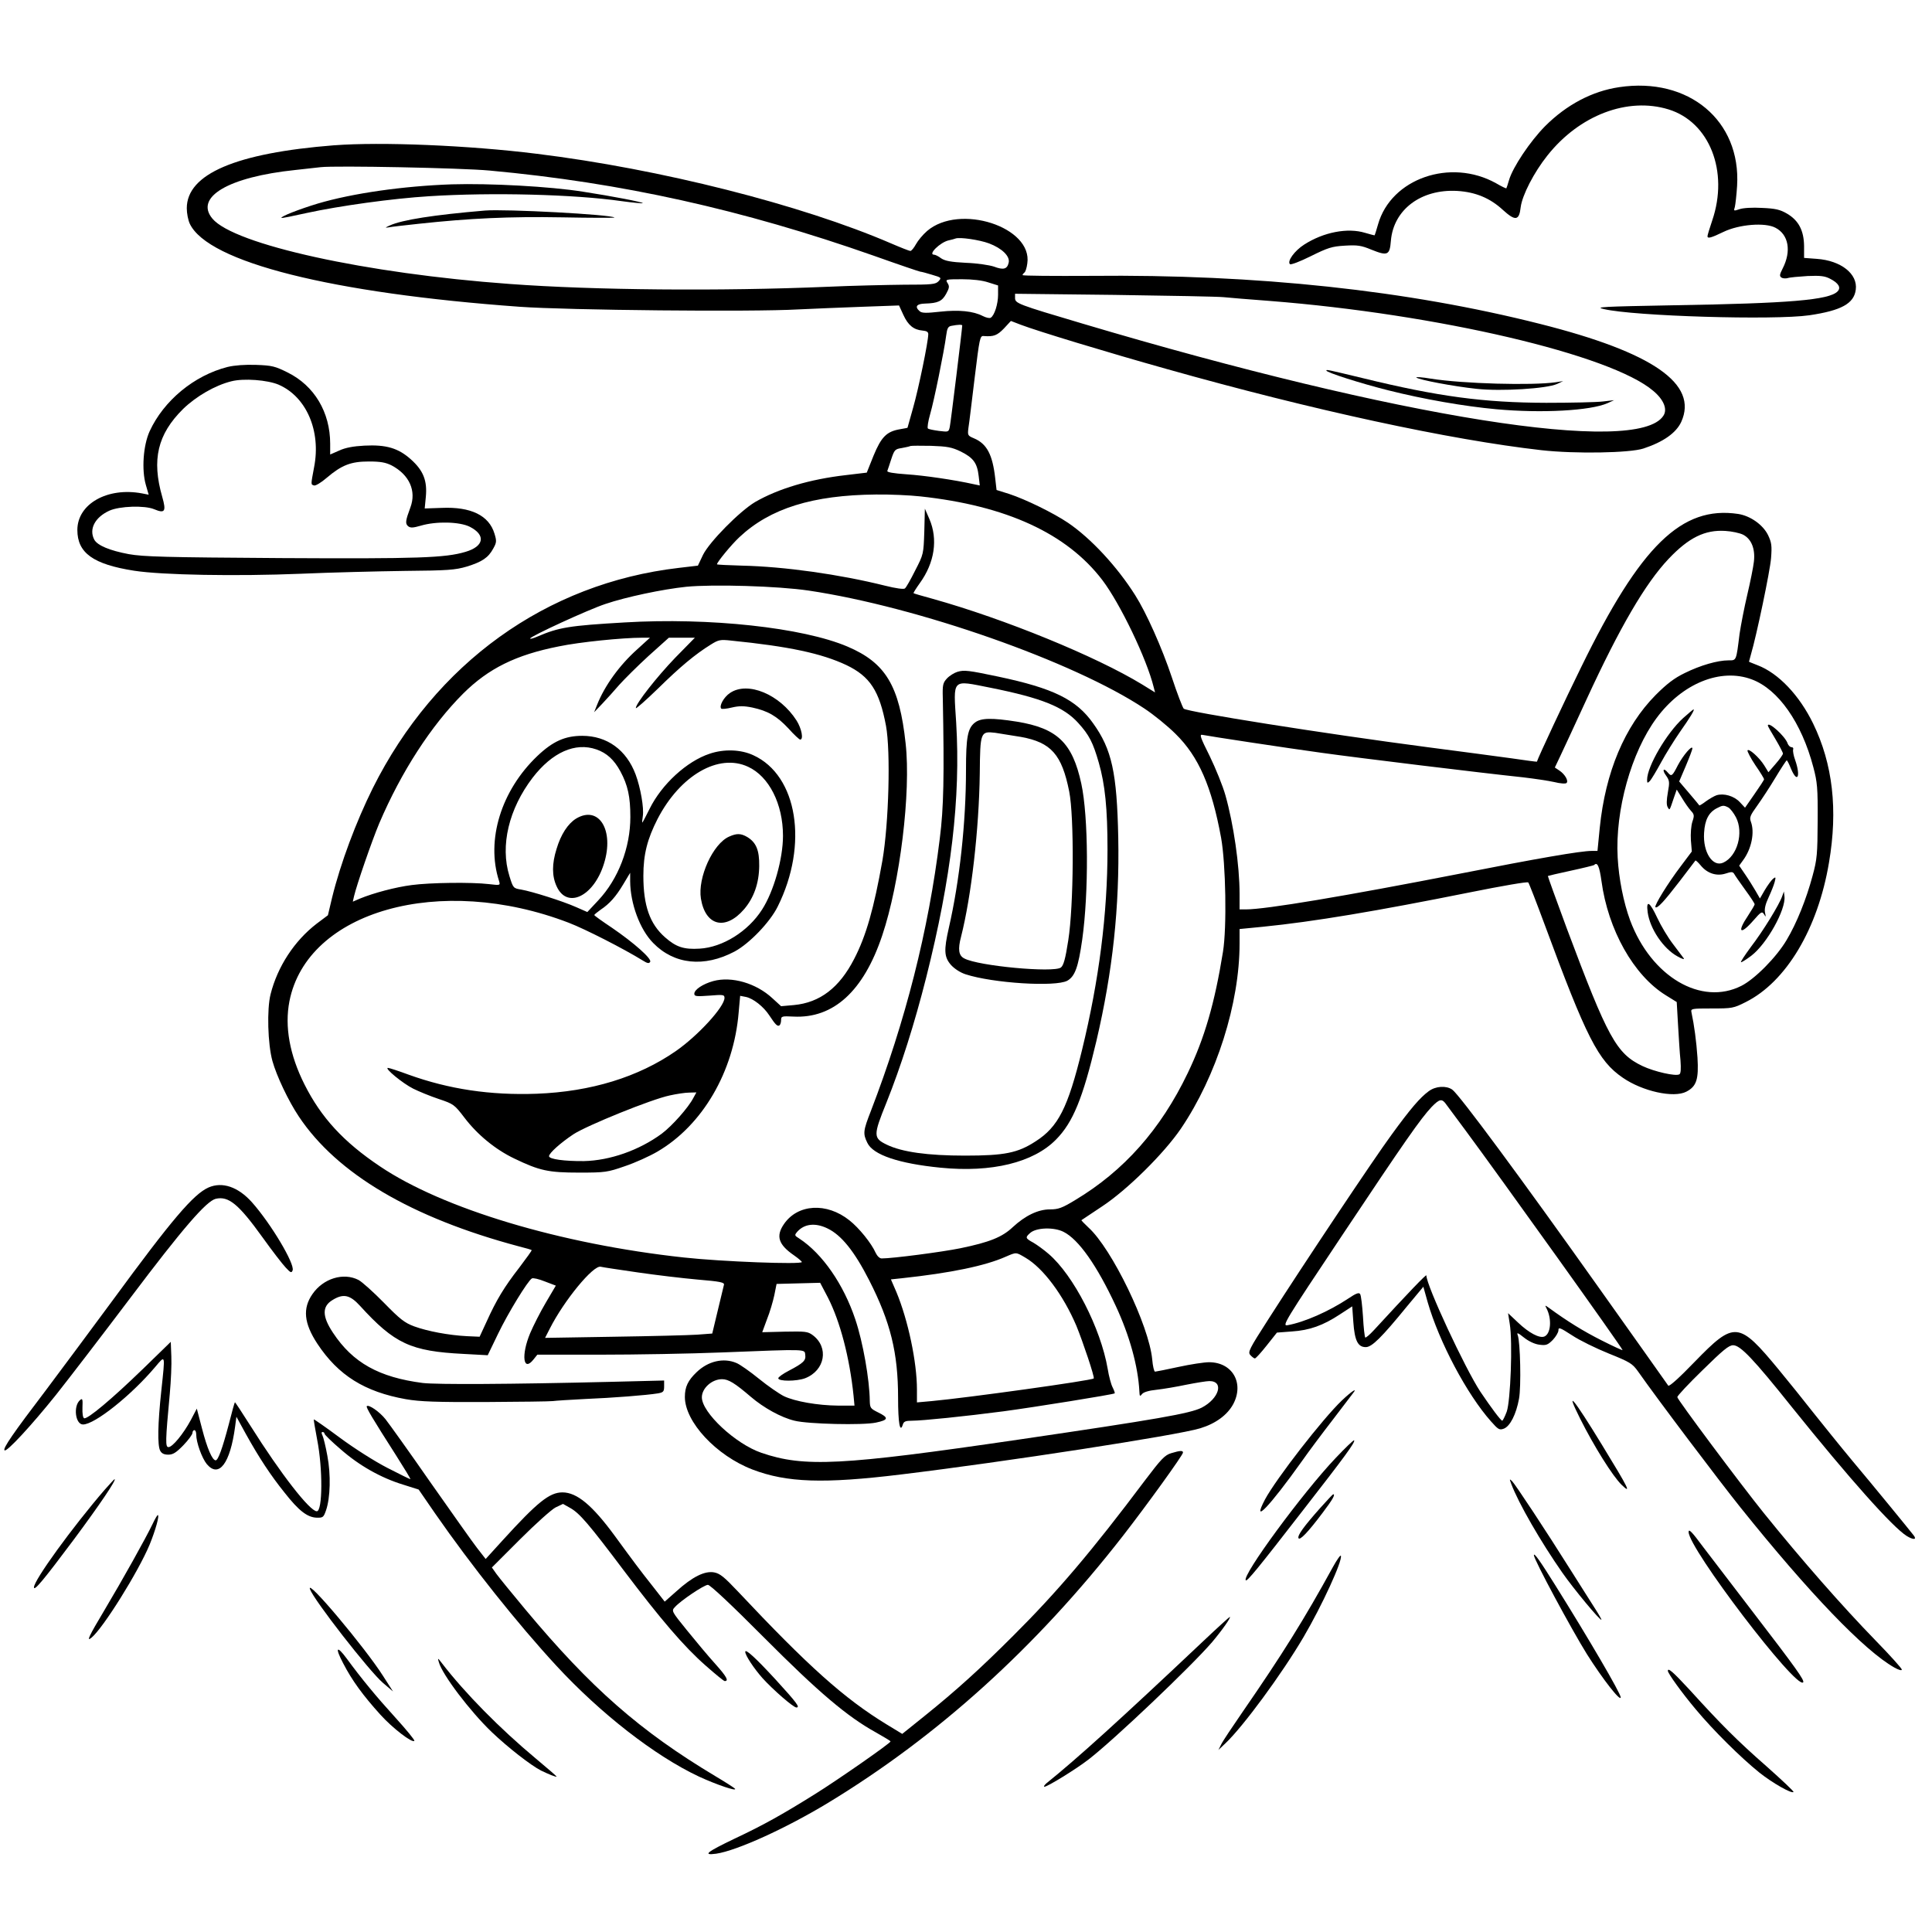 <?xml version="1.0" standalone="no"?>
<!DOCTYPE svg PUBLIC "-//W3C//DTD SVG 20010904//EN"
 "http://www.w3.org/TR/2001/REC-SVG-20010904/DTD/svg10.dtd">
<svg version="1.0" xmlns="http://www.w3.org/2000/svg"
 width="1024pt" height="1024pt" viewBox="0 0 1024 1024"
 preserveAspectRatio="xMidYMid meet">
<g transform="translate(0,1024) scale(0.1,-0.1)"
fill="#000000" stroke="none">
<path d="M8582 9778 c-143 -21 -279 -93 -393 -207 -79 -80 -171 -217 -191
-286 -6 -22 -13 -41 -14 -43 -1 -2 -26 10 -55 27 -241 134 -556 25 -625 -218
-9 -31 -17 -57 -18 -58 -1 -1 -24 5 -51 13 -92 28 -219 4 -322 -62 -52 -33
-92 -89 -76 -104 4 -5 54 14 110 42 91 45 112 52 181 56 67 4 87 1 140 -21 87
-35 98 -30 104 47 14 165 160 275 352 264 97 -6 174 -38 242 -101 66 -60 86
-57 94 15 8 63 70 184 141 273 170 215 426 312 643 245 217 -67 320 -329 231
-589 -14 -41 -25 -78 -25 -83 0 -14 19 -9 85 23 83 40 220 51 275 22 70 -36
86 -124 38 -217 -16 -31 -17 -40 -6 -47 7 -5 22 -6 33 -3 11 4 58 8 105 11 68
3 92 0 119 -14 47 -24 60 -48 40 -68 -45 -45 -253 -63 -869 -73 -379 -7 -419
-9 -370 -20 160 -38 903 -60 1090 -33 169 25 237 62 246 136 11 83 -78 154
-207 163 l-67 5 0 63 c-1 82 -29 136 -91 172 -36 21 -61 27 -132 30 -50 3
-101 0 -120 -7 -30 -10 -31 -10 -24 12 3 12 9 63 12 112 21 346 -257 578 -625
523z"/>
<path d="M1771 9470 c-521 -41 -781 -152 -781 -334 0 -27 7 -63 16 -82 97
-204 752 -368 1749 -440 249 -18 1233 -28 1475 -14 80 4 233 10 340 14 l195 7
23 -50 c25 -55 55 -79 101 -83 22 -2 31 -7 31 -19 0 -40 -52 -291 -80 -389
-16 -58 -30 -106 -30 -107 0 -1 -18 -4 -40 -8 -71 -12 -99 -41 -140 -140 l-36
-90 -109 -13 c-193 -22 -360 -72 -483 -143 -82 -49 -242 -211 -276 -280 l-27
-57 -102 -12 c-702 -82 -1290 -505 -1621 -1167 -89 -179 -171 -398 -216 -581
l-22 -93 -60 -45 c-118 -91 -207 -227 -244 -374 -20 -79 -15 -264 10 -354 22
-79 85 -212 140 -294 202 -303 596 -536 1166 -688 36 -9 67 -18 68 -20 2 -1
-28 -43 -66 -93 -80 -103 -121 -171 -173 -286 l-37 -80 -68 3 c-96 5 -208 26
-279 52 -51 19 -75 38 -160 125 -55 56 -116 111 -135 121 -80 41 -187 8 -244
-75 -53 -76 -45 -155 26 -263 111 -168 251 -255 469 -294 76 -13 158 -16 424
-15 182 1 341 3 355 5 14 2 90 7 170 11 147 6 328 20 388 30 28 5 32 10 32 37
l0 31 -282 -7 c-537 -13 -923 -15 -998 -6 -231 30 -370 107 -475 266 -58 87
-59 140 -2 174 57 35 92 27 145 -31 183 -201 269 -241 549 -255 l128 -7 55
114 c53 110 157 280 179 293 6 4 37 -3 69 -16 l58 -22 -53 -90 c-29 -49 -66
-122 -83 -162 -49 -117 -37 -209 18 -139 l20 25 333 0 c184 0 476 5 649 12
455 18 434 18 438 -13 4 -30 -9 -43 -87 -84 -31 -16 -56 -34 -56 -40 0 -17 96
-17 142 0 106 41 128 164 40 229 -26 19 -39 20 -148 18 l-119 -3 25 68 c15 37
32 95 39 128 l12 60 116 3 115 3 41 -78 c65 -127 115 -318 136 -520 l5 -53
-87 0 c-108 1 -228 22 -287 50 -24 12 -84 53 -132 92 -48 39 -102 77 -120 84
-68 29 -150 10 -211 -49 -46 -44 -62 -78 -62 -131 0 -132 166 -311 359 -385
181 -69 376 -76 786 -26 546 66 1469 208 1587 245 82 25 144 71 175 129 58
111 -5 221 -129 221 -25 0 -98 -11 -162 -25 -64 -14 -120 -25 -124 -25 -5 0
-12 29 -15 65 -17 180 -214 587 -338 699 -22 21 -39 38 -37 39 1 1 50 33 108
72 134 88 329 281 419 413 189 279 311 664 311 981 l0 77 123 12 c270 27 603
83 1101 183 164 33 302 57 306 52 4 -4 42 -102 85 -218 224 -607 286 -728 416
-817 104 -72 270 -109 337 -74 54 28 66 65 59 181 -6 87 -17 169 -32 240 -4
19 1 20 108 20 107 0 115 1 180 34 214 107 382 388 441 739 48 281 20 523 -84
737 -73 150 -184 267 -294 309 -25 10 -46 18 -46 19 0 1 5 18 10 37 30 101
102 445 107 512 5 65 3 82 -16 122 -27 55 -94 102 -158 112 -300 45 -518 -168
-832 -811 -81 -164 -229 -480 -235 -502 -1 -1 -62 7 -136 18 -74 10 -274 37
-445 59 -549 72 -1274 187 -1291 204 -6 6 -35 81 -63 166 -52 156 -135 342
-194 435 -96 152 -234 301 -356 384 -77 52 -224 124 -312 153 l-67 21 -7 61
c-14 126 -44 184 -113 213 -33 14 -34 16 -29 56 4 23 18 142 33 265 26 212 28
223 48 221 53 -4 71 3 107 40 l37 40 52 -20 c89 -34 461 -147 775 -235 773
-218 1500 -375 1985 -430 178 -20 469 -15 541 9 106 35 173 83 200 141 91 201
-149 368 -747 519 -703 178 -1499 264 -2382 255 -199 -1 -362 0 -362 4 0 4 4
9 9 13 6 3 13 25 16 49 29 193 -359 319 -531 172 -22 -19 -48 -50 -59 -70 -11
-20 -24 -36 -30 -36 -5 0 -51 18 -102 40 -475 205 -1225 395 -1878 475 -361
45 -825 64 -1074 45z m824 -134 c699 -64 1341 -207 2035 -451 132 -47 244 -85
248 -85 5 0 32 -7 61 -16 51 -15 52 -16 36 -34 -16 -17 -33 -19 -184 -19 -91
-1 -274 -5 -406 -11 -567 -24 -1241 -18 -1684 15 -761 55 -1460 209 -1575 346
-96 114 84 221 439 258 55 6 116 13 135 15 80 9 745 -4 895 -18z m2647 -386
c69 -26 113 -69 104 -103 -8 -34 -28 -39 -78 -20 -24 8 -90 18 -148 20 -80 4
-111 10 -132 24 -14 11 -31 19 -37 19 -35 0 32 66 77 76 15 3 32 8 37 10 22 8
126 -7 177 -26z m-3 -207 l51 -16 0 -49 c0 -49 -19 -110 -39 -122 -6 -4 -24 0
-42 9 -50 26 -126 34 -226 23 -72 -8 -96 -8 -108 2 -28 24 -18 40 28 41 68 2
90 12 112 52 17 31 18 40 7 57 -12 19 -10 20 77 20 55 0 108 -6 140 -17z
m1246 -78 c28 -3 138 -12 245 -20 890 -70 1809 -285 2033 -477 56 -47 76 -98
53 -132 -138 -211 -1395 -12 -3079 489 -344 102 -357 107 -357 136 l0 22 528
-6 c290 -4 550 -9 577 -12z m-1385 -150 c0 -17 -61 -515 -66 -538 -6 -27 -7
-27 -57 -21 -29 4 -55 9 -59 13 -4 4 1 38 12 76 21 72 74 333 85 417 5 38 10
48 28 51 35 7 57 7 57 2z m-8 -668 c66 -33 87 -60 95 -129 l6 -51 -29 6 c-107
24 -267 47 -358 53 -71 5 -106 11 -103 18 2 6 12 34 21 63 16 48 20 53 54 58
20 4 42 8 47 11 6 2 55 2 110 1 85 -3 109 -7 157 -30z m-214 -238 c456 -49
777 -197 965 -444 94 -124 235 -417 272 -568 l7 -27 -68 42 c-246 150 -731
348 -1110 454 -55 15 -100 28 -102 30 -2 1 13 25 33 53 79 109 97 233 51 340
l-24 55 -3 -121 c-4 -119 -4 -121 -48 -206 -24 -48 -48 -91 -55 -96 -7 -5 -46
0 -106 15 -241 60 -533 101 -757 106 -73 2 -133 5 -133 7 0 11 76 104 119 144
163 153 389 223 724 226 76 1 181 -4 235 -10z m4361 -203 c44 -23 65 -75 57
-143 -3 -28 -19 -107 -35 -175 -16 -68 -34 -161 -41 -208 -18 -145 -16 -140
-59 -140 -57 0 -148 -26 -231 -67 -56 -27 -95 -57 -155 -117 -164 -166 -266
-408 -296 -704 l-12 -122 -31 0 c-58 0 -289 -40 -695 -120 -615 -120 -1032
-190 -1138 -190 l-33 0 0 83 c0 151 -32 370 -75 522 -14 50 -52 143 -83 207
-51 102 -56 117 -38 113 27 -6 448 -70 631 -95 193 -27 841 -106 1068 -130 59
-7 134 -18 165 -25 31 -8 61 -10 65 -5 12 11 -9 47 -38 66 l-24 16 29 61 c16
34 79 169 139 300 177 384 312 615 435 745 107 113 193 155 301 148 34 -2 76
-11 94 -20z m-4954 -296 c579 -86 1407 -377 1780 -625 50 -33 124 -93 166
-135 122 -120 191 -278 241 -550 25 -139 31 -475 10 -605 -44 -272 -97 -456
-187 -643 -143 -298 -338 -518 -597 -673 -69 -42 -89 -49 -133 -49 -63 0 -131
-33 -197 -94 -56 -53 -123 -80 -278 -112 -98 -20 -359 -54 -417 -54 -11 0 -24
13 -32 30 -22 50 -88 132 -139 172 -120 96 -274 87 -347 -20 -44 -64 -29 -109
54 -166 23 -16 41 -32 41 -35 0 -14 -425 2 -625 24 -655 71 -1279 259 -1611
483 -194 130 -312 259 -400 434 -79 157 -106 307 -80 441 94 479 799 678 1481
416 86 -33 290 -137 392 -200 24 -15 33 -17 39 -7 10 16 -86 101 -203 181 -51
34 -93 64 -93 67 0 3 15 15 33 28 48 32 81 69 121 136 l36 60 0 -45 c1 -118
51 -255 122 -327 111 -114 270 -131 432 -45 78 42 187 155 228 238 164 329
105 695 -129 802 -66 31 -156 34 -232 8 -121 -40 -254 -162 -318 -292 -20 -40
-37 -73 -39 -73 -1 0 0 15 3 34 7 43 -12 151 -38 221 -49 131 -152 205 -283
205 -91 0 -156 -29 -238 -107 -192 -183 -273 -446 -203 -662 7 -24 7 -24 -53
-17 -93 11 -314 8 -410 -5 -86 -11 -202 -42 -275 -72 l-37 -16 6 27 c14 61 95
295 134 388 117 274 275 518 445 688 134 133 279 205 507 250 110 23 337 46
443 46 l40 0 -68 -62 c-93 -83 -172 -192 -212 -293 l-16 -40 43 45 c24 25 64
70 90 100 27 30 96 99 155 153 l108 97 69 0 69 0 -105 -107 c-96 -100 -208
-242 -208 -266 0 -6 53 41 118 104 116 114 196 181 280 233 40 25 50 27 105
21 309 -31 481 -68 613 -130 125 -60 175 -136 210 -322 25 -136 15 -516 -19
-714 -45 -253 -86 -399 -150 -522 -78 -152 -181 -231 -319 -244 l-68 -6 -46
42 c-86 80 -216 118 -314 91 -54 -15 -100 -45 -100 -67 0 -14 11 -15 80 -10
73 6 80 5 80 -12 0 -47 -140 -200 -258 -282 -199 -138 -450 -215 -737 -226
-246 -9 -465 24 -679 101 -54 20 -103 36 -110 36 -20 -1 78 -82 134 -110 30
-15 91 -40 136 -55 78 -26 83 -30 135 -98 69 -91 164 -169 264 -217 135 -65
181 -75 345 -75 138 0 150 2 242 34 54 18 131 53 172 77 240 140 405 424 431
737 l8 89 31 -6 c38 -8 93 -51 123 -97 33 -50 43 -60 54 -54 5 4 9 16 9 28 0
21 4 22 65 19 212 -11 372 134 471 430 94 279 153 760 124 1018 -33 306 -106
427 -308 513 -237 101 -732 155 -1182 128 -293 -17 -348 -26 -462 -75 -21 -9
-38 -14 -38 -10 0 11 308 153 399 183 109 37 303 78 428 91 142 14 487 4 648
-20z m5000 -471 c140 -52 264 -229 326 -465 21 -79 24 -110 23 -284 -1 -177
-3 -204 -27 -292 -33 -123 -84 -251 -138 -341 -54 -91 -168 -206 -239 -242
-213 -108 -478 48 -590 347 -35 95 -60 221 -66 333 -14 250 72 558 206 739
136 184 340 267 505 205z m-6124 -371 c55 -19 94 -55 127 -116 40 -74 53 -136
53 -242 0 -163 -64 -329 -170 -442 l-58 -62 -59 26 c-72 32 -234 83 -291 93
-42 7 -43 7 -63 72 -50 161 -3 356 123 521 104 135 226 189 338 150z m804 -92
c111 -51 185 -197 185 -366 0 -122 -49 -295 -111 -391 -74 -116 -209 -200
-331 -207 -83 -5 -124 8 -183 60 -81 71 -115 168 -115 326 0 114 21 195 75
301 120 232 324 350 480 277z m4523 -605 c35 -260 171 -501 341 -606 l58 -36
7 -122 c4 -67 9 -152 13 -188 3 -43 2 -69 -6 -73 -18 -12 -133 14 -196 44
-138 66 -183 148 -401 730 -56 151 -101 276 -100 277 1 1 55 14 121 28 65 14
121 28 124 30 17 18 28 -5 39 -84z m-4813 -1150 c-26 -51 -113 -149 -168 -190
-120 -88 -274 -142 -412 -145 -103 -1 -185 10 -185 26 0 16 60 70 129 116 70
46 414 186 511 206 36 8 82 15 103 15 l38 1 -16 -29z m711 -692 c73 -35 142
-120 221 -275 113 -222 153 -384 153 -623 0 -133 10 -189 25 -142 5 17 14 21
50 21 53 0 279 23 485 50 157 21 582 89 588 95 2 2 -3 16 -11 32 -8 15 -20 60
-26 98 -37 215 -181 496 -313 609 -24 21 -60 47 -80 59 -44 24 -45 28 -18 52
32 29 126 32 177 6 80 -40 177 -178 277 -393 73 -157 118 -319 125 -453 1 -26
3 -28 14 -14 7 10 36 19 77 23 36 4 107 16 159 27 51 10 106 19 121 19 79 0
52 -93 -41 -141 -62 -31 -233 -61 -969 -169 -942 -138 -1138 -148 -1365 -70
-137 47 -315 213 -315 294 0 48 53 96 107 96 34 0 68 -21 152 -93 69 -59 161
-110 232 -127 70 -18 364 -25 432 -10 67 14 69 26 9 55 -38 19 -41 23 -42 60
-1 111 -36 312 -77 433 -62 185 -174 347 -296 427 -27 17 -27 18 -10 38 38 41
95 47 159 16z m1049 -155 c94 -55 200 -197 270 -361 35 -86 98 -273 92 -279
-10 -11 -673 -103 -859 -120 l-78 -7 0 68 c0 146 -47 368 -109 517 l-29 67 57
6 c261 28 443 66 551 114 58 25 54 25 105 -5z m-2055 -78 c96 -14 239 -31 318
-38 120 -10 143 -15 139 -28 -2 -8 -17 -70 -33 -137 l-29 -121 -80 -6 c-44 -3
-243 -8 -443 -11 l-363 -6 25 49 c76 150 231 338 270 328 12 -3 100 -16 196
-30z"/>
<path d="M2395 9263 c-257 -9 -525 -47 -711 -102 -96 -29 -199 -69 -192 -76 2
-2 62 10 133 26 175 38 455 77 650 89 332 21 768 10 1019 -26 59 -8 110 -13
113 -11 4 5 -161 37 -317 61 -176 28 -494 45 -695 39z"/>
<path d="M2570 9124 c-271 -23 -438 -49 -504 -79 -26 -12 -27 -13 -6 -10 14 3
86 11 160 19 269 29 479 39 760 34 154 -3 279 -3 277 -1 -17 16 -578 46 -687
37z"/>
<path d="M7030 8276 c0 -10 181 -68 329 -105 186 -47 405 -85 571 -100 241
-22 499 -8 590 32 l35 16 -60 -7 c-33 -4 -168 -7 -300 -7 -331 1 -572 33 -973
131 -191 46 -192 46 -192 40z"/>
<path d="M7507 8239 c13 -12 197 -47 320 -60 130 -14 371 1 426 26 l32 15 -39
-6 c-125 -18 -492 -8 -662 19 -47 8 -81 10 -77 6z"/>
<path d="M5074 6679 c-16 -5 -41 -20 -55 -35 -21 -23 -24 -33 -22 -102 8 -416
5 -583 -16 -747 -60 -489 -182 -967 -365 -1443 -41 -105 -43 -120 -19 -169 30
-64 166 -110 388 -132 271 -27 492 27 612 149 90 91 142 218 214 522 87 371
123 711 116 1078 -7 345 -34 468 -133 606 -89 126 -210 186 -504 248 -157 33
-180 36 -216 25z m175 -84 c274 -55 389 -102 466 -187 58 -64 78 -103 109
-211 33 -115 46 -242 46 -459 0 -343 -45 -694 -135 -1063 -75 -307 -126 -408
-247 -485 -94 -61 -164 -75 -373 -75 -199 0 -334 19 -415 58 -72 35 -72 49 -2
222 78 195 149 419 211 664 133 528 183 952 159 1350 -15 239 -27 227 181 186z"/>
<path d="M5167 6410 c-38 -30 -47 -77 -47 -250 0 -281 -34 -590 -91 -838 -27
-119 -25 -154 11 -196 19 -21 50 -41 78 -50 144 -47 476 -68 539 -34 40 23 58
70 79 218 35 249 33 653 -5 827 -47 216 -127 293 -341 328 -133 21 -191 20
-223 -5z m245 -76 c159 -29 216 -93 255 -289 27 -135 24 -607 -5 -789 -15 -98
-25 -133 -39 -144 -38 -29 -438 8 -512 48 -30 15 -35 48 -17 116 54 213 95
567 99 865 2 220 4 224 82 215 27 -4 89 -14 137 -22z"/>
<path d="M3869 6567 c-33 -22 -59 -70 -46 -83 3 -3 28 -1 56 6 39 9 63 9 108
0 83 -18 130 -45 192 -111 29 -33 58 -59 62 -59 19 0 8 58 -19 101 -89 139
-259 210 -353 146z"/>
<path d="M8921 6434 c-87 -79 -191 -256 -191 -327 0 -18 2 -19 14 -7 8 8 35
53 60 99 25 46 70 118 99 160 55 78 81 121 73 121 -2 0 -27 -21 -55 -46z"/>
<path d="M9370 6394 c0 -3 18 -35 40 -71 22 -37 40 -72 40 -77 0 -6 -18 -31
-39 -55 l-38 -44 -22 36 c-26 42 -84 94 -89 79 -1 -5 17 -41 42 -78 26 -37 46
-71 46 -74 0 -4 -23 -39 -51 -79 l-50 -72 -28 30 c-30 32 -84 48 -123 36 -12
-4 -38 -19 -56 -32 -18 -14 -34 -23 -35 -22 -1 2 -26 32 -55 66 l-52 61 35 82
c19 45 35 87 35 93 0 21 -49 -36 -77 -89 -30 -59 -34 -61 -53 -39 -23 28 -32
15 -10 -15 19 -27 20 -35 10 -90 -7 -40 -8 -66 -1 -78 11 -19 9 -21 34 53 l14
40 28 -45 c15 -25 36 -55 47 -67 18 -19 19 -26 8 -58 -7 -21 -10 -64 -8 -98
l5 -60 -57 -76 c-70 -92 -143 -211 -136 -219 10 -9 45 29 129 138 44 58 82
107 83 109 2 2 15 -10 29 -27 35 -42 84 -57 131 -42 30 10 38 10 45 -1 4 -8
30 -45 58 -84 28 -38 51 -73 51 -78 0 -4 -16 -31 -35 -60 -60 -89 -42 -106 28
-26 41 47 46 50 57 33 10 -17 10 -15 5 9 -4 19 2 45 19 81 13 28 28 65 32 81
7 27 6 29 -9 17 -9 -8 -28 -34 -43 -59 l-26 -45 -23 40 c-13 22 -37 61 -55 87
l-32 47 21 29 c45 61 62 148 41 204 -8 22 -4 33 33 84 23 32 67 99 97 149 30
50 57 91 60 92 3 0 13 -20 23 -45 34 -80 52 -40 22 46 -9 24 -13 49 -11 56 3
7 -1 13 -9 13 -7 0 -16 9 -20 19 -11 37 -105 122 -105 95z m-209 -434 c10 -6
28 -29 40 -52 42 -82 7 -206 -67 -240 -56 -26 -109 55 -102 158 4 69 25 109
69 131 29 15 35 16 60 3z"/>
<path d="M9446 5490 c-15 -44 -102 -186 -166 -269 -33 -45 -57 -81 -52 -81 5
0 30 16 55 35 82 63 183 244 175 314 l-3 26 -9 -25z"/>
<path d="M8733 5405 c12 -88 83 -193 158 -234 24 -14 39 -18 33 -10 -6 8 -32
42 -58 77 -26 34 -63 96 -82 137 -40 86 -60 98 -51 30z"/>
<path d="M3053 5901 c-43 -27 -80 -83 -103 -160 -25 -79 -25 -144 0 -198 55
-123 197 -55 251 119 56 178 -27 312 -148 239z"/>
<path d="M3865 5806 c-86 -37 -168 -218 -150 -329 24 -145 130 -171 229 -56
52 61 79 138 80 229 1 84 -16 125 -64 154 -33 19 -55 20 -95 2z"/>
<path d="M1206 8295 c-177 -45 -338 -178 -413 -341 -34 -75 -43 -204 -20 -284
l15 -52 -36 7 c-183 34 -342 -56 -342 -194 0 -122 84 -182 301 -216 149 -23
541 -30 884 -16 160 7 407 13 550 15 229 2 268 5 329 23 81 25 114 47 140 95
18 32 19 40 7 79 -29 97 -125 144 -281 137 l-89 -3 6 62 c8 85 -13 139 -79
198 -67 60 -131 79 -247 73 -58 -3 -101 -11 -133 -26 l-48 -21 0 57 c0 167
-84 308 -226 378 -66 33 -83 37 -166 40 -60 2 -114 -2 -152 -11z m271 -94
c147 -64 225 -245 188 -436 -18 -97 -18 -92 -1 -98 8 -3 38 15 67 40 80 68
128 87 224 87 62 0 89 -5 121 -21 94 -50 132 -135 99 -223 -26 -70 -28 -85
-12 -99 13 -10 26 -9 68 3 81 24 205 21 259 -6 86 -44 76 -104 -23 -133 -107
-32 -252 -37 -977 -33 -618 4 -728 7 -808 21 -101 19 -165 46 -182 76 -30 56
3 119 79 154 55 25 188 29 238 8 57 -24 65 -12 43 65 -57 198 -25 332 110 466
70 68 171 126 256 147 66 17 192 7 251 -18z"/>
<path d="M7572 4456 c-45 -33 -96 -92 -197 -231 -94 -128 -467 -687 -651 -975
-104 -162 -111 -176 -97 -192 9 -10 20 -18 24 -18 5 0 33 31 63 69 l54 68 79
6 c94 6 166 32 254 90 l66 43 6 -84 c7 -98 24 -132 66 -132 32 0 83 50 220
218 l85 102 23 -82 c61 -211 208 -488 335 -631 39 -44 45 -48 69 -39 33 13 65
76 80 158 12 62 7 304 -7 338 -6 15 2 12 33 -13 25 -20 57 -35 81 -38 36 -5
45 -2 72 25 16 17 30 40 30 51 0 18 8 15 73 -27 39 -26 127 -69 194 -96 112
-45 125 -53 155 -95 103 -147 430 -580 543 -721 364 -454 657 -759 815 -848
23 -13 40 -18 40 -11 0 6 -62 75 -138 153 -179 184 -392 427 -593 676 -128
159 -459 603 -459 615 0 7 60 71 134 143 108 106 139 132 162 132 38 0 107
-72 313 -330 304 -378 532 -634 607 -681 36 -22 55 -20 37 3 -28 36 -212 261
-323 393 -69 83 -163 200 -210 259 -47 60 -128 161 -181 225 -214 259 -235
261 -447 43 -79 -82 -135 -133 -140 -126 -9 13 -186 263 -361 509 -423 596
-747 1034 -784 1060 -32 22 -88 19 -125 -9z m95 -72 c10 -14 54 -73 98 -132
191 -258 835 -1158 835 -1168 0 -2 -51 21 -112 52 -95 48 -180 100 -281 174
-19 13 -19 13 -10 -5 29 -56 23 -135 -12 -149 -26 -10 -81 19 -139 74 l-53 50
9 -57 c16 -96 4 -409 -16 -465 -10 -27 -21 -48 -24 -48 -8 1 -58 68 -116 154
-81 123 -286 563 -286 616 0 8 -95 -91 -277 -289 -23 -25 -44 -43 -47 -40 -3
3 -9 53 -12 112 -4 58 -10 111 -15 118 -6 10 -22 4 -62 -23 -104 -69 -234
-126 -323 -142 -30 -5 -16 18 290 477 335 503 415 617 474 680 43 44 55 46 79
11z"/>
<path d="M1105 3946 c-80 -36 -192 -167 -510 -601 -109 -148 -267 -360 -350
-471 -175 -230 -231 -311 -221 -321 11 -11 142 131 272 293 66 83 244 315 395
515 278 369 402 512 452 525 68 16 121 -27 249 -205 50 -70 105 -141 122 -159
27 -29 31 -30 37 -15 12 34 -114 246 -215 360 -74 83 -158 111 -231 79z"/>
<path d="M755 2982 c-163 -158 -291 -265 -309 -259 -7 3 -10 25 -9 57 2 44 0
50 -12 40 -38 -31 -26 -130 15 -130 62 0 255 154 381 303 57 67 55 74 34 -124
-19 -175 -21 -290 -6 -318 8 -15 21 -21 43 -21 25 0 42 11 80 50 26 27 48 57
48 65 0 8 5 15 10 15 6 0 10 -10 10 -23 0 -42 30 -125 56 -157 64 -76 124 3
150 198 l7 53 51 -93 c69 -124 130 -217 204 -309 76 -97 121 -131 170 -133 34
-1 37 2 50 39 23 67 26 190 7 289 -9 50 -21 98 -26 108 -6 12 -6 18 1 18 5 0
10 -4 10 -9 0 -5 39 -43 86 -83 98 -86 213 -151 331 -187 l82 -26 86 -125
c195 -281 440 -588 644 -809 234 -253 521 -477 755 -587 91 -42 201 -80 192
-65 -3 4 -49 34 -103 66 -401 240 -661 468 -1009 885 -71 85 -140 170 -153
188 l-24 34 149 149 c82 82 167 158 188 169 l40 19 39 -22 c49 -28 96 -82 284
-332 195 -258 318 -402 433 -503 51 -45 96 -82 101 -82 23 0 11 23 -50 91 -37
41 -104 121 -150 178 -82 101 -83 103 -64 123 30 34 155 118 175 118 12 0 125
-106 296 -278 291 -292 442 -420 594 -504 42 -24 78 -45 78 -48 0 -9 -281
-205 -405 -282 -170 -106 -270 -162 -421 -233 -148 -71 -173 -90 -98 -80 109
16 369 134 592 269 582 353 1103 824 1564 1416 126 162 318 428 318 441 0 12
-15 11 -62 -3 -34 -10 -53 -30 -140 -145 -279 -372 -465 -591 -698 -823 -176
-176 -302 -290 -471 -426 l-117 -94 -84 51 c-224 137 -414 307 -789 706 -71
75 -93 93 -124 99 -50 9 -115 -23 -201 -101 l-61 -54 -64 82 c-66 83 -103 133
-201 267 -118 161 -200 230 -277 230 -69 0 -133 -52 -317 -254 l-90 -99 -46
59 c-25 32 -136 190 -248 349 -111 160 -218 309 -237 333 -32 40 -89 79 -99
69 -6 -5 30 -65 154 -259 45 -71 80 -128 77 -128 -3 0 -58 27 -122 60 -68 35
-175 103 -252 160 -74 55 -136 98 -138 97 -1 -2 7 -50 18 -108 30 -152 29
-379 -2 -379 -37 0 -191 198 -351 452 -45 71 -82 127 -83 126 -2 -2 -17 -55
-33 -119 -33 -125 -56 -189 -69 -189 -18 0 -45 63 -72 167 l-28 107 -32 -61
c-40 -74 -97 -143 -118 -143 -17 0 -17 28 7 285 6 66 10 154 8 196 l-3 77
-150 -146z"/>
<path d="M7113 2818 c-102 -97 -348 -414 -408 -525 -74 -141 24 -38 195 202
35 50 109 149 164 220 55 72 104 136 109 143 22 28 -8 9 -60 -40z"/>
<path d="M8375 2721 c72 -144 173 -306 220 -351 53 -51 40 -24 -103 210 -152
249 -200 307 -117 141z"/>
<path d="M7079 2512 c-174 -183 -499 -625 -476 -648 7 -7 66 65 303 371 222
285 279 363 271 371 -2 3 -47 -40 -98 -94z"/>
<path d="M554 2343 c-169 -196 -374 -478 -374 -516 0 -23 52 40 209 250 139
187 231 323 218 323 -2 0 -25 -26 -53 -57z"/>
<path d="M8010 2375 c38 -102 157 -308 271 -471 60 -86 201 -256 207 -249 1 1
-12 25 -30 53 -18 29 -76 119 -128 202 -140 223 -299 463 -316 480 -14 13 -14
12 -4 -15z"/>
<path d="M6998 2248 c-88 -99 -121 -145 -116 -160 6 -16 51 31 129 135 53 70
68 97 55 97 -2 0 -33 -33 -68 -72z"/>
<path d="M809 2163 c-37 -77 -160 -297 -253 -453 -86 -144 -100 -174 -71 -150
62 51 248 349 308 493 31 76 54 157 43 157 -2 0 -15 -21 -27 -47z"/>
<path d="M8950 2120 c0 -87 569 -834 607 -797 9 10 -36 73 -274 383 -109 143
-225 294 -257 336 -59 80 -76 97 -76 78z"/>
<path d="M7065 1935 c-152 -277 -268 -463 -480 -770 -53 -77 -104 -153 -112
-170 l-15 -30 37 35 c94 89 298 366 414 563 98 167 207 404 198 431 -2 6 -21
-21 -42 -59z"/>
<path d="M8130 1997 c0 -23 199 -393 282 -526 83 -131 178 -253 178 -227 0 21
-172 315 -348 596 -80 128 -112 173 -112 157z"/>
<path d="M1643 1817 c20 -57 313 -433 386 -496 l54 -46 -52 81 c-95 150 -410
525 -388 461z"/>
<path d="M6379 1543 c-445 -420 -669 -623 -833 -755 -11 -10 -16 -18 -10 -18
16 0 167 93 233 144 136 105 543 492 655 622 54 64 103 134 94 134 -2 0 -65
-57 -139 -127z"/>
<path d="M1819 1424 c47 -91 104 -169 197 -272 65 -72 168 -151 180 -139 4 3
-42 59 -101 124 -100 110 -178 204 -257 312 -54 73 -64 60 -19 -25z"/>
<path d="M3950 1485 c0 -19 46 -88 91 -139 56 -62 164 -156 180 -156 21 0 3
24 -111 149 -106 115 -160 164 -160 146z"/>
<path d="M2326 1430 c18 -66 166 -261 281 -371 85 -81 207 -176 260 -203 41
-20 83 -37 83 -32 0 2 -51 46 -112 97 -187 156 -373 344 -496 504 -22 29 -23
29 -16 5z"/>
<path d="M8840 1384 c0 -13 74 -116 148 -204 94 -113 240 -257 337 -335 69
-55 171 -113 181 -103 3 3 -62 64 -143 136 -154 135 -241 222 -407 405 -88 95
-116 120 -116 101z"/>
</g>
</svg>

